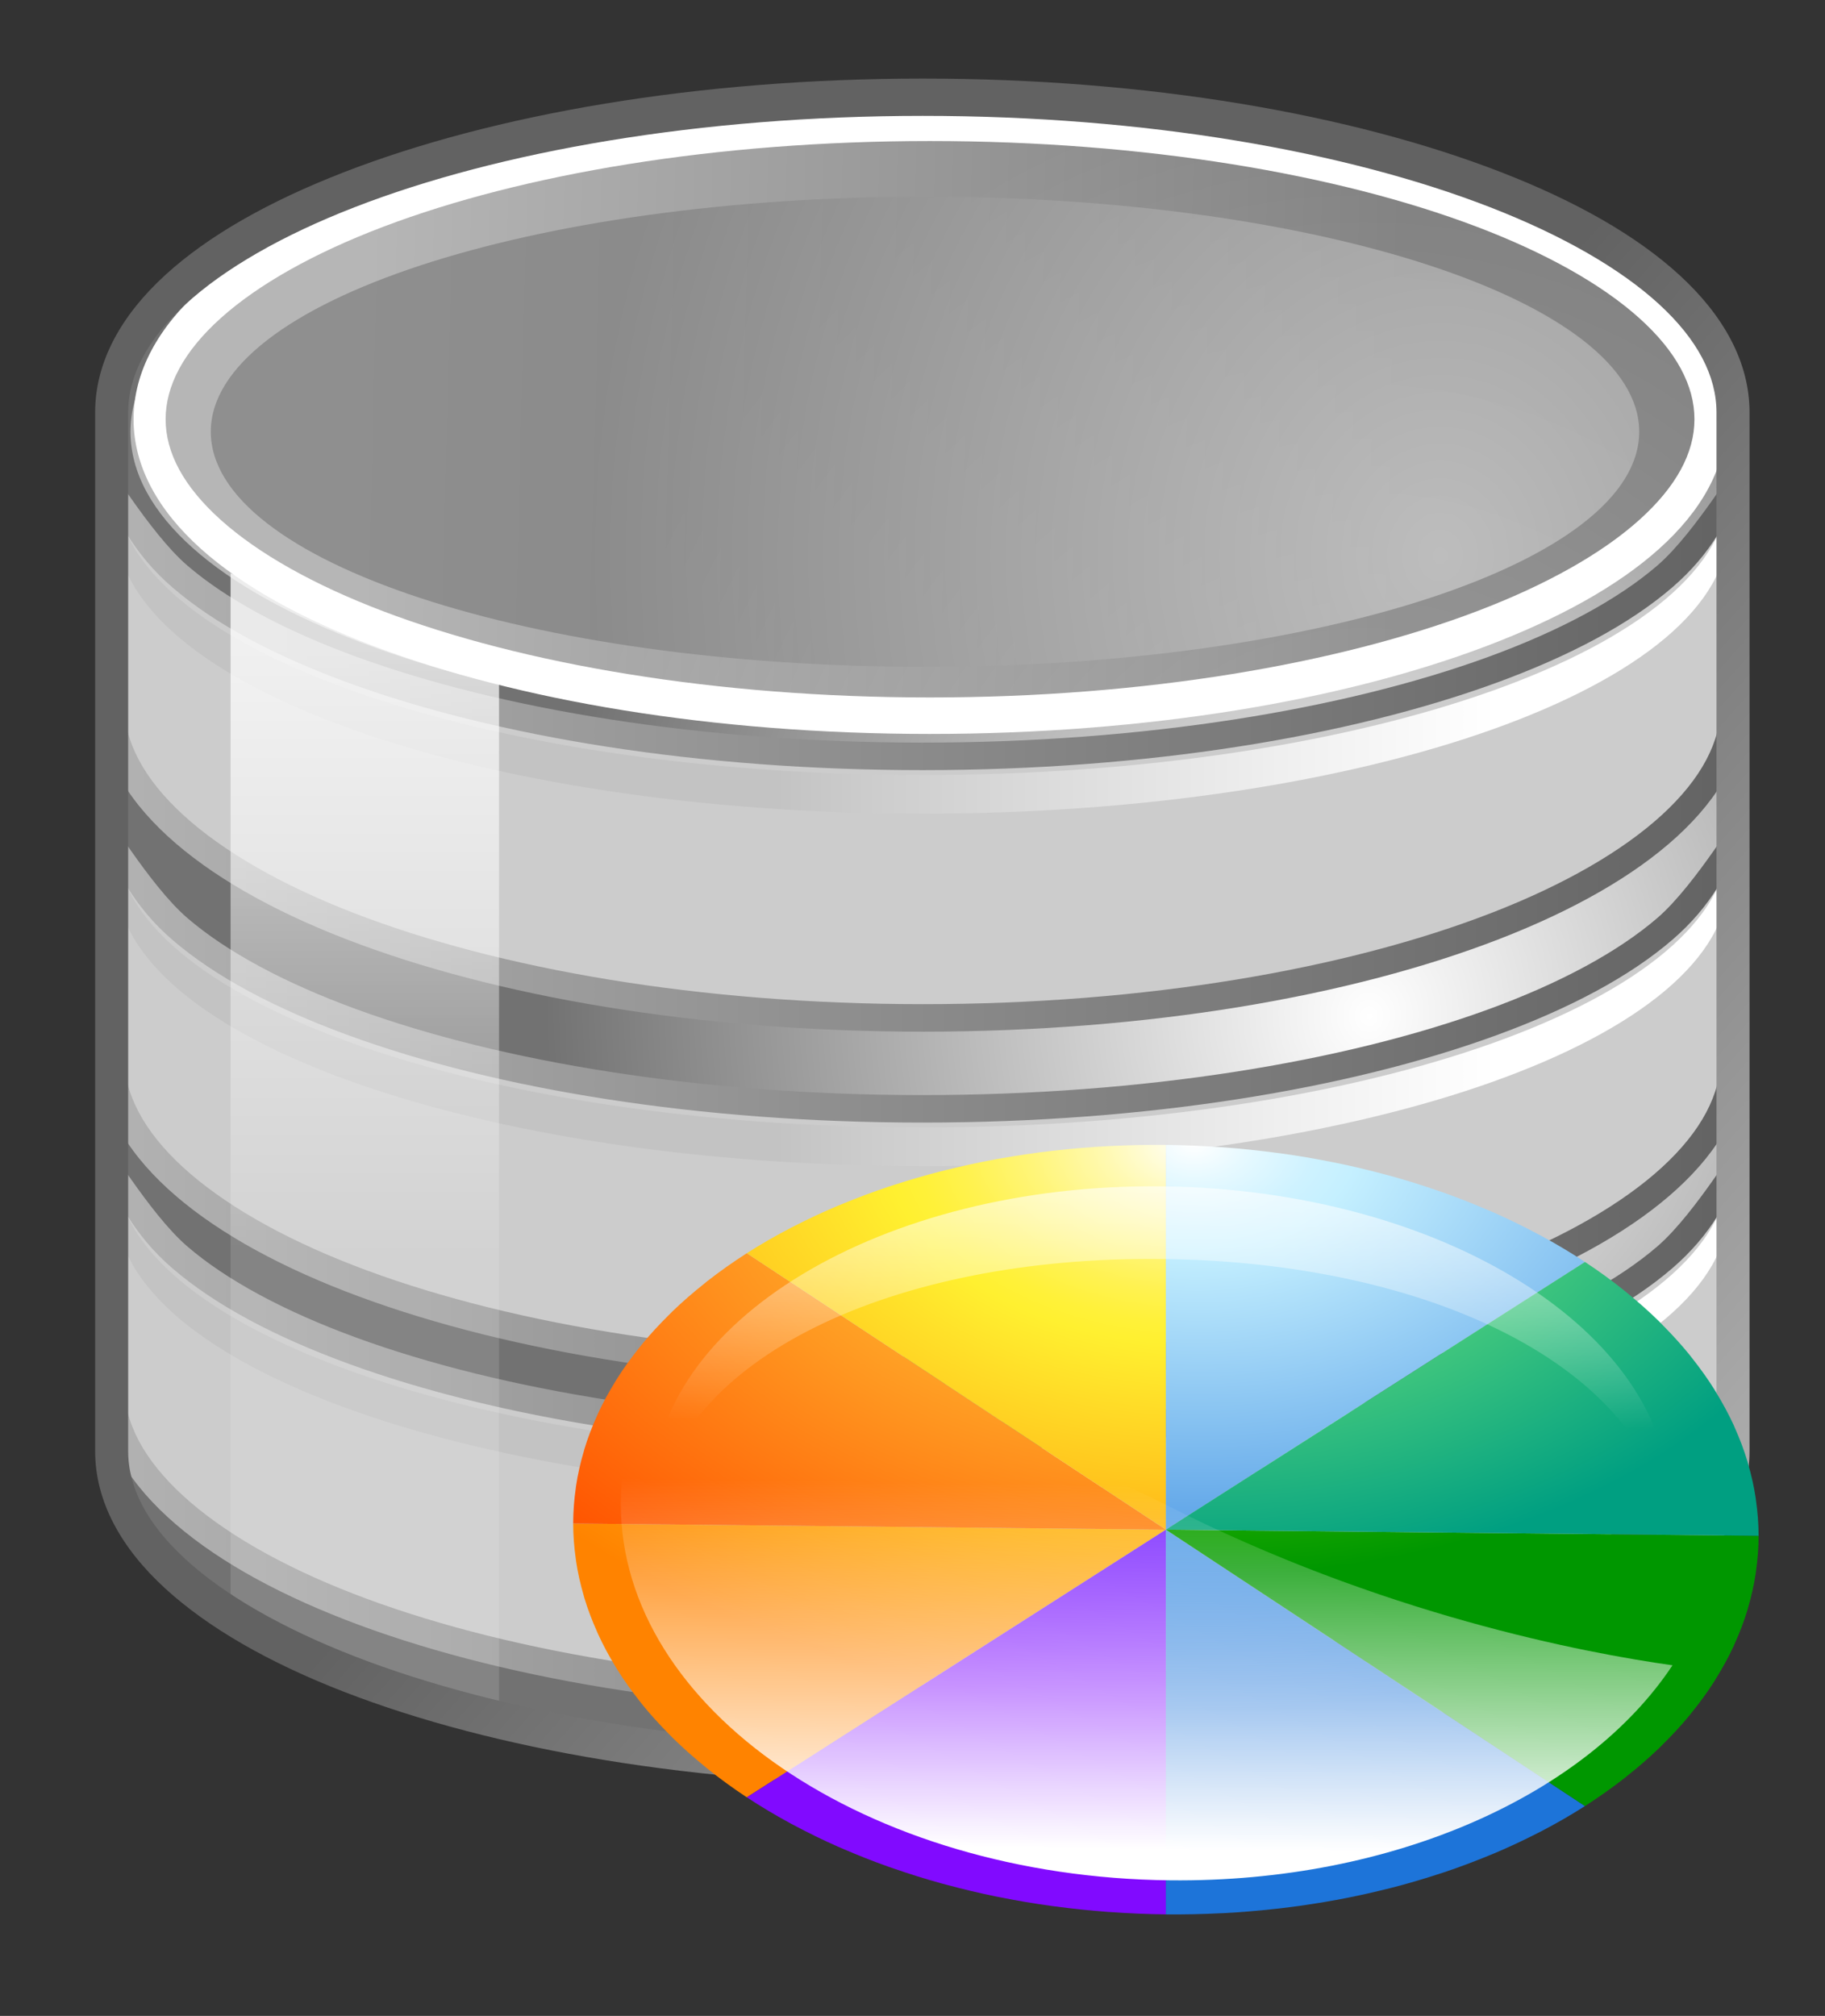 <?xml version="1.0" encoding="UTF-8" standalone="no"?>
<svg
   xmlns:a="http://ns.adobe.com/AdobeSVGViewerExtensions/3.0/"
   xmlns:dc="http://purl.org/dc/elements/1.1/"
   xmlns:cc="http://web.resource.org/cc/"
   xmlns:rdf="http://www.w3.org/1999/02/22-rdf-syntax-ns#"
   xmlns:svg="http://www.w3.org/2000/svg"
   xmlns="http://www.w3.org/2000/svg"
   xmlns:xlink="http://www.w3.org/1999/xlink"
   xmlns:sodipodi="http://inkscape.sourceforge.net/DTD/sodipodi-0.dtd"
   xmlns:inkscape="http://www.inkscape.org/namespaces/inkscape"
   width="115"
   height="127"
   viewBox="0.381 -0.104 115 127"
   overflow="visible"
   enable-background="new 0.381 -0.104 115 127"
   xml:space="preserve"
   id="svg2"
   sodipodi:version="0.32"
   inkscape:version="0.42.2"
   sodipodi:docname="odbcstats.svg"
   sodipodi:docbase="/home/ian/Programming/ODBCStats"
   inkscape:export-filename="/home/ian/Programming/ODBCStats/odbcstats.png"
   inkscape:export-xdpi="23.910166"
   inkscape:export-ydpi="23.910166"><rect x="0.381" y="-0.104" width="115" height="127" fill="#333333" stroke="none"/><defs
   id="defs220"><linearGradient
   y2="72.338"
   x2="57.371"
   y1="106.439"
   x1="57.371"
   gradientUnits="userSpaceOnUse"
   id="XMLID_14_">
					<stop
   id="stop169"
   style="stop-color:rgb(255,255,255)"
   offset="9.195%" />
					<stop
   id="stop171"
   style="stop-opacity:0;stop-color:rgb(255,255,255)"
   offset="100%" />
				</linearGradient><linearGradient
   y2="66.522"
   x2="56.454"
   y1="29.584"
   x1="56.454"
   gradientUnits="userSpaceOnUse"
   id="XMLID_13_">
					<stop
   id="stop162"
   style="stop-color:rgb(255,255,255)"
   offset="4.023%" />
					<stop
   id="stop164"
   style="stop-opacity:0;stop-color:rgb(255,255,255)"
   offset="100%" />
				</linearGradient><radialGradient
   gradientUnits="userSpaceOnUse"
   fy="99.645"
   fx="59.431"
   r="54.892"
   cy="99.645"
   cx="59.431"
   id="XMLID_12_">
					<stop
   id="stop155"
   style="stop-color:rgb(157,255,121)"
   offset="0" />
					<stop
   id="stop157"
   style="stop-color:rgb(0,159,129)"
   offset="0.764" />
					<a:midPointStop
   style="stop-color:#9DFF79"
   offset="0" />
					<a:midPointStop
   style="stop-color:#9DFF79"
   offset="0.5" />
					<a:midPointStop
   style="stop-color:#009F81"
   offset="0.764" />
				</radialGradient><radialGradient
   gradientUnits="userSpaceOnUse"
   fy="99.645"
   fx="59.431"
   r="54.894"
   cy="99.645"
   cx="59.431"
   id="XMLID_11_">
					<stop
   id="stop148"
   style="stop-color:rgb(157,255,0)"
   offset="0" />
					<stop
   id="stop150"
   style="stop-color:rgb(0,151,0)"
   offset="0.764" />
					<a:midPointStop
   style="stop-color:#9DFF00"
   offset="0" />
					<a:midPointStop
   style="stop-color:#9DFF00"
   offset="0.5" />
					<a:midPointStop
   style="stop-color:#009700"
   offset="0.764" />
				</radialGradient><radialGradient
   gradientUnits="userSpaceOnUse"
   fy="99.644"
   fx="59.43"
   r="54.891"
   cy="99.644"
   cx="59.43"
   id="XMLID_10_">
					<stop
   id="stop135"
   style="stop-color:rgb(255,255,255)"
   offset="0" />
					<stop
   id="stop137"
   style="stop-color:rgb(230,249,255)"
   offset="0.063" />
					<stop
   id="stop139"
   style="stop-color:rgb(206,242,255)"
   offset="0.139" />
					<stop
   id="stop141"
   style="stop-color:rgb(197,240,255)"
   offset="0.185" />
					<stop
   id="stop143"
   style="stop-color:rgb(29,116,217)"
   offset="1" />
					<a:midPointStop
   style="stop-color:#FFFFFF"
   offset="0" />
					<a:midPointStop
   style="stop-color:#FFFFFF"
   offset="0.4" />
					<a:midPointStop
   style="stop-color:#C5F0FF"
   offset="0.185" />
					<a:midPointStop
   style="stop-color:#C5F0FF"
   offset="0.5" />
					<a:midPointStop
   style="stop-color:#1D74D9"
   offset="1" />
				</radialGradient><radialGradient
   gradientUnits="userSpaceOnUse"
   fy="99.647"
   fx="59.43"
   r="54.895"
   cy="99.647"
   cx="59.43"
   id="XMLID_9_">
					<stop
   id="stop118"
   style="stop-color:rgb(255,255,255)"
   offset="0" />
					<stop
   id="stop120"
   style="stop-color:rgb(244,243,255)"
   offset="0.011" />
					<stop
   id="stop122"
   style="stop-color:rgb(193,189,255)"
   offset="0.07" />
					<stop
   id="stop124"
   style="stop-color:rgb(155,149,255)"
   offset="0.121" />
					<stop
   id="stop126"
   style="stop-color:rgb(132,125,255)"
   offset="0.161" />
					<stop
   id="stop128"
   style="stop-color:rgb(124,116,255)"
   offset="0.185" />
					<stop
   id="stop130"
   style="stop-color:rgb(129,10,255)"
   offset="1" />
					<a:midPointStop
   style="stop-color:#FFFFFF"
   offset="0" />
					<a:midPointStop
   style="stop-color:#FFFFFF"
   offset="0.4" />
					<a:midPointStop
   style="stop-color:#7C74FF"
   offset="0.185" />
					<a:midPointStop
   style="stop-color:#7C74FF"
   offset="0.5" />
					<a:midPointStop
   style="stop-color:#810AFF"
   offset="1" />
				</radialGradient><radialGradient
   gradientUnits="userSpaceOnUse"
   fy="99.645"
   fx="59.43"
   r="54.893"
   cy="99.645"
   cx="59.43"
   id="XMLID_8_">
					<stop
   id="stop105"
   style="stop-color:rgb(255,255,255)"
   offset="0" />
					<stop
   id="stop107"
   style="stop-color:rgb(230,249,255)"
   offset="0.063" />
					<stop
   id="stop109"
   style="stop-color:rgb(206,242,255)"
   offset="0.139" />
					<stop
   id="stop111"
   style="stop-color:rgb(197,240,255)"
   offset="0.185" />
					<stop
   id="stop113"
   style="stop-color:rgb(29,116,217)"
   offset="1" />
					<a:midPointStop
   style="stop-color:#FFFFFF"
   offset="0" />
					<a:midPointStop
   style="stop-color:#FFFFFF"
   offset="0.4" />
					<a:midPointStop
   style="stop-color:#C5F0FF"
   offset="0.185" />
					<a:midPointStop
   style="stop-color:#C5F0FF"
   offset="0.5" />
					<a:midPointStop
   style="stop-color:#1D74D9"
   offset="1" />
				</radialGradient><radialGradient
   gradientUnits="userSpaceOnUse"
   fy="99.645"
   fx="59.43"
   r="54.894"
   cy="99.645"
   cx="59.43"
   id="XMLID_7_">
					<stop
   id="stop86"
   style="stop-color:rgb(255,255,255)"
   offset="0" />
					<stop
   id="stop88"
   style="stop-color:rgb(255,254,246)"
   offset="0.012" />
					<stop
   id="stop90"
   style="stop-color:rgb(255,249,176)"
   offset="0.105" />
					<stop
   id="stop92"
   style="stop-color:rgb(255,245,121)"
   offset="0.19" />
					<stop
   id="stop94"
   style="stop-color:rgb(255,242,81)"
   offset="0.262" />
					<stop
   id="stop96"
   style="stop-color:rgb(255,241,57)"
   offset="0.319" />
					<stop
   id="stop98"
   style="stop-color:rgb(255,240,48)"
   offset="0.354" />
					<stop
   id="stop100"
   style="stop-color:rgb(255,131,0)"
   offset="1" />
					<a:midPointStop
   style="stop-color:#FFFFFF"
   offset="0" />
					<a:midPointStop
   style="stop-color:#FFFFFF"
   offset="0.4" />
					<a:midPointStop
   style="stop-color:#FFF030"
   offset="0.354" />
					<a:midPointStop
   style="stop-color:#FFF030"
   offset="0.5" />
					<a:midPointStop
   style="stop-color:#FF8300"
   offset="1" />
				</radialGradient><radialGradient
   gradientUnits="userSpaceOnUse"
   fy="99.645"
   fx="59.43"
   r="54.887"
   cy="99.645"
   cx="59.43"
   id="XMLID_6_">
					<stop
   id="stop67"
   style="stop-color:rgb(255,255,255)"
   offset="0" />
					<stop
   id="stop69"
   style="stop-color:rgb(255,252,246)"
   offset="0.012" />
					<stop
   id="stop71"
   style="stop-color:rgb(255,228,176)"
   offset="0.105" />
					<stop
   id="stop73"
   style="stop-color:rgb(255,209,121)"
   offset="0.19" />
					<stop
   id="stop75"
   style="stop-color:rgb(255,195,81)"
   offset="0.262" />
					<stop
   id="stop77"
   style="stop-color:rgb(255,187,57)"
   offset="0.319" />
					<stop
   id="stop79"
   style="stop-color:rgb(255,184,48)"
   offset="0.354" />
					<stop
   id="stop81"
   style="stop-color:rgb(255,83,0)"
   offset="1" />
					<a:midPointStop
   style="stop-color:#FFFFFF"
   offset="0" />
					<a:midPointStop
   style="stop-color:#FFFFFF"
   offset="0.4" />
					<a:midPointStop
   style="stop-color:#FFB830"
   offset="0.354" />
					<a:midPointStop
   style="stop-color:#FFB830"
   offset="0.5" />
					<a:midPointStop
   style="stop-color:#FF5300"
   offset="1" />
				</radialGradient><radialGradient
   gradientUnits="userSpaceOnUse"
   fy="99.645"
   fx="59.43"
   r="54.894"
   cy="99.645"
   cx="59.43"
   id="XMLID_5_">
					<stop
   id="stop48"
   style="stop-color:rgb(255,255,255)"
   offset="0" />
					<stop
   id="stop50"
   style="stop-color:rgb(255,254,246)"
   offset="0.012" />
					<stop
   id="stop52"
   style="stop-color:rgb(255,249,176)"
   offset="0.105" />
					<stop
   id="stop54"
   style="stop-color:rgb(255,245,121)"
   offset="0.19" />
					<stop
   id="stop56"
   style="stop-color:rgb(255,242,81)"
   offset="0.262" />
					<stop
   id="stop58"
   style="stop-color:rgb(255,241,57)"
   offset="0.319" />
					<stop
   id="stop60"
   style="stop-color:rgb(255,240,48)"
   offset="0.354" />
					<stop
   id="stop62"
   style="stop-color:rgb(255,131,0)"
   offset="1" />
					<a:midPointStop
   style="stop-color:#FFFFFF"
   offset="0" />
					<a:midPointStop
   style="stop-color:#FFFFFF"
   offset="0.4" />
					<a:midPointStop
   style="stop-color:#FFF030"
   offset="0.354" />
					<a:midPointStop
   style="stop-color:#FFF030"
   offset="0.5" />
					<a:midPointStop
   style="stop-color:#FF8300"
   offset="1" />
				</radialGradient><linearGradient
   id="defitem13"
   gradientUnits="userSpaceOnUse"
   x1="116.884"
   y1="26.298"
   x2="67.76"
   y2="75.733"><stop
     stop-color="#b3b3b3"
     offset="0"
     stop-opacity="1"
     id="stop49" /><stop
     stop-color="#626262"
     offset="1"
     stop-opacity="1"
     id="stop2430" /></linearGradient><linearGradient
   inkscape:collect="always"
   xlink:href="#defitem13"
   id="linearGradient2284"
   gradientUnits="userSpaceOnUse"
   x1="116.884"
   y1="26.298"
   x2="67.76"
   y2="75.733" /><linearGradient
   id="defitem12"
   gradientUnits="userSpaceOnUse"
   x1="21.93"
   y1="92.909"
   x2="21.93"
   y2="52.759"><stop
     stop-color="#ffffff"
     offset="0.057"
     stop-opacity="1"
     id="stop46" /><stop
     stop-color="#ffffff"
     offset="1"
     stop-opacity="0.167"
     id="stop47" /></linearGradient><linearGradient
   inkscape:collect="always"
   xlink:href="#defitem12"
   id="linearGradient2282"
   gradientUnits="userSpaceOnUse"
   x1="21.93"
   y1="92.909"
   x2="21.93"
   y2="52.759" /><linearGradient
   id="defitem11"
   gradientUnits="userSpaceOnUse"
   x1="2.981"
   y1="41.843"
   x2="121.086"
   y2="41.843"><stop
     stop-color="#b3b3b3"
     offset="0"
     stop-opacity="1"
     id="stop43" /><stop
     stop-color="#626262"
     offset="1"
     stop-opacity="1"
     id="stop44" /></linearGradient><linearGradient
   inkscape:collect="always"
   xlink:href="#defitem11"
   id="linearGradient2280"
   gradientUnits="userSpaceOnUse"
   x1="2.981"
   y1="41.843"
   x2="121.086"
   y2="41.843" /><linearGradient
   id="defitem10"
   gradientUnits="userSpaceOnUse"
   x1="102.901"
   y1="46.373"
   x2="43.257"
   y2="46.373"><stop
     stop-color="#ffffff"
     offset="0"
     stop-opacity="1"
     id="stop38" /><stop
     stop-color="#efefef"
     offset="0.258"
     stop-opacity="1"
     id="stop2415" /><stop
     stop-color="#cdcdcd"
     offset="0.74"
     stop-opacity="1"
     id="stop40" /><stop
     stop-color="#c3c3c3"
     offset="0.86"
     stop-opacity="1"
     id="stop41" /></linearGradient><linearGradient
   inkscape:collect="always"
   xlink:href="#defitem10"
   id="linearGradient2278"
   gradientUnits="userSpaceOnUse"
   x1="102.901"
   y1="46.373"
   x2="43.257"
   y2="46.373" /><linearGradient
   id="defitem9"
   gradientUnits="userSpaceOnUse"
   x1="1917.8"
   y1="-1769.83"
   x2="12604.2"
   y2="-1727.98"><stop
     stop-color="#cccccc"
     offset="0"
     stop-opacity="1"
     id="stop35" /><stop
     stop-color="#828282"
     offset="1"
     stop-opacity="1"
     id="stop36" /></linearGradient><linearGradient
   inkscape:collect="always"
   xlink:href="#defitem9"
   id="linearGradient2276"
   gradientUnits="userSpaceOnUse"
   x1="1917.8"
   y1="-1769.83"
   x2="12604.2"
   y2="-1727.98" /><linearGradient
   id="defitem8"
   gradientUnits="userSpaceOnUse"
   x1="2.981"
   y1="62.534"
   x2="121.086"
   y2="62.534"><stop
     stop-color="#b3b3b3"
     offset="0"
     stop-opacity="1"
     id="stop32" /><stop
     stop-color="#626262"
     offset="1"
     stop-opacity="1"
     id="stop33" /></linearGradient><linearGradient
   inkscape:collect="always"
   xlink:href="#defitem8"
   id="linearGradient2274"
   gradientUnits="userSpaceOnUse"
   x1="2.981"
   y1="62.534"
   x2="121.086"
   y2="62.534" /><linearGradient
   id="defitem7"
   gradientUnits="userSpaceOnUse"
   x1="102.901"
   y1="67.064"
   x2="43.257"
   y2="67.064"><stop
     stop-color="#ffffff"
     offset="0"
     stop-opacity="1"
     id="stop27" /><stop
     stop-color="#efefef"
     offset="0.258"
     stop-opacity="1"
     id="stop28" /><stop
     stop-color="#cdcdcd"
     offset="0.74"
     stop-opacity="1"
     id="stop29" /><stop
     stop-color="#c3c3c3"
     offset="0.86"
     stop-opacity="1"
     id="stop30" /></linearGradient><linearGradient
   inkscape:collect="always"
   xlink:href="#defitem7"
   id="linearGradient2272"
   gradientUnits="userSpaceOnUse"
   x1="102.901"
   y1="67.064"
   x2="43.257"
   y2="67.064" /><linearGradient
   id="defitem6"
   gradientUnits="userSpaceOnUse"
   x1="1917.8"
   y1="-1749.14"
   x2="12604.2"
   y2="-1707.29"><stop
     stop-color="#cccccc"
     offset="0"
     stop-opacity="1"
     id="stop24" /><stop
     stop-color="#828282"
     offset="1"
     stop-opacity="1"
     id="stop25" /></linearGradient><linearGradient
   inkscape:collect="always"
   xlink:href="#defitem6"
   id="linearGradient2270"
   gradientUnits="userSpaceOnUse"
   x1="1917.8"
   y1="-1749.14"
   x2="12604.2"
   y2="-1707.29" /><linearGradient
   id="defitem5"
   gradientUnits="userSpaceOnUse"
   x1="2.981"
   y1="84.739"
   x2="121.086"
   y2="84.739"><stop
     stop-color="#b3b3b3"
     offset="0"
     stop-opacity="1"
     id="stop21" /><stop
     stop-color="#626262"
     offset="1"
     stop-opacity="1"
     id="stop22" /></linearGradient><linearGradient
   inkscape:collect="always"
   xlink:href="#defitem5"
   id="linearGradient2268"
   gradientUnits="userSpaceOnUse"
   x1="2.981"
   y1="84.739"
   x2="121.086"
   y2="84.739" /><linearGradient
   id="defitem4"
   gradientUnits="userSpaceOnUse"
   x1="102.901"
   y1="89.269"
   x2="43.257"
   y2="89.269"><stop
     stop-color="#ffffff"
     offset="0"
     stop-opacity="1"
     id="stop16" /><stop
     stop-color="#efefef"
     offset="0.258"
     stop-opacity="1"
     id="stop17" /><stop
     stop-color="#cdcdcd"
     offset="0.74"
     stop-opacity="1"
     id="stop18" /><stop
     stop-color="#c3c3c3"
     offset="0.86"
     stop-opacity="1"
     id="stop19" /></linearGradient><linearGradient
   inkscape:collect="always"
   xlink:href="#defitem4"
   id="linearGradient2266"
   gradientUnits="userSpaceOnUse"
   x1="102.901"
   y1="89.269"
   x2="43.257"
   y2="89.269" /><linearGradient
   id="defitem3"
   gradientUnits="userSpaceOnUse"
   x1="1917.8"
   y1="-1726.93"
   x2="12604.2"
   y2="-1685.09"><stop
     stop-color="#cccccc"
     offset="0"
     stop-opacity="1"
     id="stop13" /><stop
     stop-color="#828282"
     offset="1"
     stop-opacity="1"
     id="stop14" /></linearGradient><linearGradient
   inkscape:collect="always"
   xlink:href="#defitem3"
   id="linearGradient2264"
   gradientUnits="userSpaceOnUse"
   x1="1917.8"
   y1="-1726.93"
   x2="12604.2"
   y2="-1685.09" /><radialGradient
   id="defitem2"
   gradientUnits="userSpaceOnUse"
   cx="98.858"
   cy="96.542"
   fx="98.858"
   fy="96.542"
   r="60.128"><stop
     stop-color="#cccccc"
     offset="0"
     stop-opacity="1"
     id="stop10" /><stop
     stop-color="#828282"
     offset="1"
     stop-opacity="1"
     id="stop11" /></radialGradient><radialGradient
   inkscape:collect="always"
   xlink:href="#defitem2"
   id="radialGradient2262"
   gradientUnits="userSpaceOnUse"
   cx="98.858"
   cy="96.542"
   fx="98.858"
   fy="96.542"
   r="60.128" /><linearGradient
   id="defitem1"
   gradientUnits="userSpaceOnUse"
   x1="22.154"
   y1="100.292"
   x2="95.11"
   y2="98.177"><stop
     stop-color="#cccccc"
     offset="0"
     stop-opacity="1"
     id="stop7" /><stop
     stop-color="#828282"
     offset="1"
     stop-opacity="1"
     id="stop8" /></linearGradient><linearGradient
   inkscape:collect="always"
   xlink:href="#defitem1"
   id="linearGradient2260"
   gradientUnits="userSpaceOnUse"
   x1="22.154"
   y1="100.292"
   x2="95.11"
   y2="98.177" /><radialGradient
   id="defitem0"
   gradientUnits="userSpaceOnUse"
   cx="93.295"
   cy="69.384"
   fx="93.808"
   fy="67.5"
   r="58.168"><stop
     stop-color="#ffffff"
     offset="0"
     stop-opacity="1"
     id="stop4" /><stop
     stop-color="#727272"
     offset="1"
     stop-opacity="1"
     id="stop5" /></radialGradient><radialGradient
   inkscape:collect="always"
   xlink:href="#defitem0"
   id="radialGradient2258"
   gradientUnits="userSpaceOnUse"
   cx="93.295"
   cy="69.384"
   fx="93.808"
   fy="67.5"
   r="58.168" />
		
		<radialGradient
   gradientUnits="userSpaceOnUse"
   gradientTransform="matrix(0.796,0,0,1.426,-65.997,-78.043)"
   fy="100.608"
   fx="75.817"
   r="75.218"
   cy="100.608"
   cx="75.817"
   id="XMLID_4_">
			<stop
   id="stop37"
   style="stop-color:rgb(0,0,0)"
   offset="0" />
			<stop
   id="stop39"
   style="stop-color:rgb(0,0,0)"
   offset="1" />
			<a:midPointStop
   style="stop-color:#000000"
   offset="0" />
			<a:midPointStop
   style="stop-color:#000000"
   offset="0.5" />
			<a:midPointStop
   style="stop-color:#000000"
   offset="1" />
		</radialGradient>
		
		
		
		<linearGradient
   y2="10.1"
   x2="120.395"
   y1="10.1"
   x1="-10.925"
   gradientUnits="userSpaceOnUse"
   id="XMLID_18_"
   gradientTransform="translate(-74.945,-33.965)">
			<stop
   id="stop201"
   style="stop-color:rgb(179,202,255)"
   offset="0" />
			<stop
   id="stop203"
   style="stop-color:rgb(0,83,189)"
   offset="1" />
			<a:midPointStop
   style="stop-color:#B3CAFF"
   offset="0" />
			<a:midPointStop
   style="stop-color:#B3CAFF"
   offset="0.5" />
			<a:midPointStop
   style="stop-color:#0053BD"
   offset="1" />
		</linearGradient>
		
		
	<radialGradient
   inkscape:collect="always"
   xlink:href="#XMLID_5_"
   id="radialGradient1616"
   gradientUnits="userSpaceOnUse"
   cx="59.43"
   cy="99.645"
   fx="59.43"
   fy="99.645"
   r="54.894" /><radialGradient
   inkscape:collect="always"
   xlink:href="#XMLID_6_"
   id="radialGradient1618"
   gradientUnits="userSpaceOnUse"
   cx="59.43"
   cy="99.645"
   fx="59.43"
   fy="99.645"
   r="54.887" /><radialGradient
   inkscape:collect="always"
   xlink:href="#XMLID_7_"
   id="radialGradient1620"
   gradientUnits="userSpaceOnUse"
   cx="59.43"
   cy="99.645"
   fx="59.43"
   fy="99.645"
   r="54.894" /><radialGradient
   inkscape:collect="always"
   xlink:href="#XMLID_8_"
   id="radialGradient1622"
   gradientUnits="userSpaceOnUse"
   cx="59.43"
   cy="99.645"
   fx="59.43"
   fy="99.645"
   r="54.893" /><radialGradient
   inkscape:collect="always"
   xlink:href="#XMLID_9_"
   id="radialGradient1624"
   gradientUnits="userSpaceOnUse"
   cx="59.43"
   cy="99.647"
   fx="59.43"
   fy="99.647"
   r="54.895" /><radialGradient
   inkscape:collect="always"
   xlink:href="#XMLID_10_"
   id="radialGradient1626"
   gradientUnits="userSpaceOnUse"
   cx="59.43"
   cy="99.644"
   fx="59.43"
   fy="99.644"
   r="54.891" /><radialGradient
   inkscape:collect="always"
   xlink:href="#XMLID_11_"
   id="radialGradient1628"
   gradientUnits="userSpaceOnUse"
   cx="59.431"
   cy="99.645"
   fx="59.431"
   fy="99.645"
   r="54.894" /><radialGradient
   inkscape:collect="always"
   xlink:href="#XMLID_12_"
   id="radialGradient1630"
   gradientUnits="userSpaceOnUse"
   cx="59.431"
   cy="99.645"
   fx="59.431"
   fy="99.645"
   r="54.892" /><linearGradient
   inkscape:collect="always"
   xlink:href="#XMLID_13_"
   id="linearGradient1632"
   gradientUnits="userSpaceOnUse"
   x1="56.454"
   y1="29.584"
   x2="56.454"
   y2="66.522" /><linearGradient
   inkscape:collect="always"
   xlink:href="#XMLID_14_"
   id="linearGradient1634"
   gradientUnits="userSpaceOnUse"
   x1="57.371"
   y1="106.439"
   x2="57.371"
   y2="72.338" /></defs><sodipodi:namedview
   inkscape:window-height="820"
   inkscape:window-width="1037"
   inkscape:pageshadow="2"
   inkscape:pageopacity="0.0"
   borderopacity="1.0"
   bordercolor="#666666"
   pagecolor="#ffffff"
   id="base"
   inkscape:zoom="2.7086614"
   inkscape:cx="57.500000"
   inkscape:cy="63.500000"
   inkscape:window-x="235"
   inkscape:window-y="129"
   inkscape:current-layer="svg2" />
	<g
   id="g207"
   transform="translate(-74.945,-33.965)">
			<path
   id="path209"
   style="fill:#ffffff"
   d="M 11.293,11.449 L 12.981,11.965 C 12.722,12.911 12.291,13.614 11.689,14.073 C 11.087,14.532 10.322,14.761 9.397,14.761 C 8.251,14.761 7.31,14.371 6.572,13.591 C 5.834,12.811 5.466,11.745 5.466,10.392 C 5.466,8.961 5.837,7.85 6.577,7.058 C 7.318,6.266 8.292,5.87 9.499,5.87 C 10.553,5.87 11.41,6.181 12.068,6.803 C 12.46,7.17 12.754,7.698 12.95,8.386 L 11.23,8.793 C 11.127,8.349 10.914,7.998 10.589,7.741 C 10.264,7.484 9.871,7.355 9.407,7.355 C 8.765,7.355 8.245,7.584 7.845,8.041 C 7.445,8.498 7.246,9.24 7.246,10.264 C 7.246,11.351 7.443,12.124 7.837,12.586 C 8.231,13.048 8.743,13.278 9.373,13.278 C 9.838,13.278 10.238,13.131 10.573,12.837 C 10.907,12.542 11.147,12.08 11.293,11.449 z " />
			<path
   id="path211"
   style="fill:#ffffff"
   d="M 14.084,10.377 C 14.084,9.5 14.214,8.764 14.476,8.168 C 14.671,7.73 14.938,7.336 15.276,6.987 C 15.614,6.638 15.984,6.38 16.386,6.212 C 16.921,5.985 17.538,5.871 18.237,5.871 C 19.502,5.871 20.514,6.265 21.274,7.052 C 22.033,7.839 22.413,8.934 22.413,10.336 C 22.413,11.727 22.036,12.815 21.283,13.6 C 20.529,14.385 19.522,14.778 18.261,14.778 C 16.984,14.778 15.969,14.387 15.216,13.606 C 14.46,12.824 14.084,11.748 14.084,10.377 z M 15.865,10.318 C 15.865,11.294 16.09,12.034 16.541,12.537 C 16.992,13.04 17.563,13.292 18.257,13.292 C 18.951,13.292 19.519,13.042 19.964,12.542 C 20.409,12.042 20.631,11.293 20.631,10.293 C 20.631,9.306 20.415,8.568 19.982,8.083 C 19.549,7.598 18.974,7.354 18.257,7.354 C 17.54,7.354 16.962,7.6 16.523,8.092 C 16.084,8.585 15.865,9.327 15.865,10.318 z " />
			<path
   id="path213"
   style="fill:#ffffff"
   d="M 23.824,14.621 L 23.824,6.105 L 25.558,6.105 L 25.558,13.168 L 29.871,13.168 L 29.871,14.621 L 23.824,14.621 z " />
			<path
   id="path215"
   style="fill:#ffffff"
   d="M 30.748,10.377 C 30.748,9.5 30.878,8.764 31.14,8.168 C 31.335,7.73 31.602,7.336 31.94,6.987 C 32.278,6.638 32.648,6.38 33.05,6.212 C 33.585,5.985 34.202,5.871 34.901,5.871 C 36.166,5.871 37.178,6.265 37.938,7.052 C 38.697,7.839 39.077,8.934 39.077,10.336 C 39.077,11.727 38.7,12.815 37.947,13.6 C 37.193,14.385 36.186,14.778 34.925,14.778 C 33.648,14.778 32.633,14.387 31.88,13.606 C 31.125,12.824 30.748,11.748 30.748,10.377 z M 32.529,10.318 C 32.529,11.294 32.754,12.034 33.205,12.537 C 33.656,13.04 34.227,13.292 34.921,13.292 C 35.615,13.292 36.183,13.042 36.628,12.542 C 37.073,12.042 37.295,11.293 37.295,10.293 C 37.295,9.306 37.079,8.568 36.646,8.083 C 36.213,7.598 35.638,7.354 34.921,7.354 C 34.204,7.354 33.626,7.6 33.187,8.092 C 32.749,8.585 32.529,9.327 32.529,10.318 z " />
			<path
   id="path217"
   style="fill:#ffffff"
   d="M 40.441,14.621 L 40.441,6.027 L 44.086,6.027 C 45.003,6.027 45.669,6.104 46.084,6.258 C 46.5,6.412 46.832,6.686 47.082,7.08 C 47.332,7.475 47.457,7.925 47.457,8.433 C 47.457,9.077 47.269,9.609 46.892,10.028 C 46.515,10.448 45.953,10.713 45.203,10.821 C 45.577,11.04 45.886,11.281 46.129,11.543 C 46.372,11.806 46.7,12.272 47.112,12.94 L 48.16,14.62 L 46.086,14.62 L 44.84,12.747 C 44.394,12.077 44.089,11.656 43.924,11.481 C 43.759,11.307 43.585,11.188 43.402,11.123 C 43.217,11.059 42.926,11.026 42.527,11.026 L 42.175,11.026 L 42.175,14.62 L 40.441,14.62 L 40.441,14.621 z M 42.176,9.652 L 43.458,9.652 C 44.289,9.652 44.808,9.617 45.015,9.547 C 45.222,9.477 45.384,9.356 45.501,9.185 C 45.618,9.014 45.676,8.799 45.676,8.542 C 45.676,8.254 45.599,8.021 45.445,7.845 C 45.291,7.668 45.073,7.556 44.792,7.509 C 44.651,7.49 44.23,7.48 43.528,7.48 L 42.176,7.48 L 42.176,9.652 z " />
		</g>
<g
   id="g1636"
   inkscape:export-filename="/home/ian/Programming/ODBCStats/odbcstats.png"
   inkscape:export-xdpi="41.209999"
   inkscape:export-ydpi="41.209999"><g
     transform="matrix(0.886,0,0,-1,3.552,131.44)"
     id="g61"><path
       style="fill:url(#radialGradient2258);fill-rule:evenodd;stroke-width:1.743"
       d="M 62.04,125.406 C 30.21,125.406 4.354,116.507 4.354,105.562 C 4.354,99.116 4.354,46.561 4.354,40.114 C 4.354,29.169 30.21,20.27 62.04,20.27 C 93.869,20.27 119.69,29.169 119.69,40.114 C 119.69,46.561 119.69,99.116 119.69,105.562 C 119.69,116.507 93.869,125.406 62.04,125.406 z "
       id="path925" /><path
       style="fill:url(#linearGradient2260);fill-opacity:0.75;fill-rule:evenodd;stroke-width:2.35"
       d="M 118.714,104.345 C 118.714,93.936 93.399,85.489 62.209,85.489 C 31.017,85.489 5.703,93.936 5.703,104.345 C 5.703,114.753 31.017,123.2 62.209,123.2 C 93.399,123.2 118.714,114.753 118.714,104.345 z "
       id="path938" /><path
       style="fill:url(#radialGradient2262);fill-opacity:0.75;fill-rule:evenodd;stroke-width:2.35"
       d="M 113.004,104.345 C 113.004,96.17 90.248,89.535 62.209,89.535 C 34.169,89.535 11.413,96.17 11.413,104.345 C 11.413,112.519 34.169,119.154 62.209,119.154 C 90.248,119.154 113.004,112.519 113.004,104.345 z "
       id="path935" /><g
       id="g65"><path
         style="fill:url(#linearGradient2264);fill-rule:evenodd;stroke-width:1.743"
         d="M 4.361,87.242 C 4.361,76.297 30.218,67.416 62.047,67.416 C 93.876,67.416 119.703,76.297 119.703,87.242 L 119.351,102.434 C 119.351,92.212 93.653,83.9 62.018,83.9 C 30.382,83.9 4.714,92.212 4.714,102.434 L 4.361,87.242 z "
         id="path933" /><path
         style="fill:url(#linearGradient2266);fill-rule:evenodd;stroke-width:1.743"
         d="M 4.715,100.808 L 4.362,85.959 C 4.362,85.842 4.415,85.731 4.421,85.615 L 4.715,98.371 C 4.715,88.395 30.383,80.283 62.019,80.283 C 93.654,80.283 119.352,88.395 119.352,98.371 L 119.646,85.615 C 119.652,85.731 119.705,85.842 119.705,85.959 L 119.352,100.808 C 119.352,90.831 93.654,82.719 62.019,82.719 C 30.383,82.719 4.715,90.831 4.715,100.808 z "
         id="path957" /><path
         style="fill:url(#linearGradient2268);fill-rule:evenodd;stroke-width:1.739;stroke-linejoin:round"
         d="M 3.834,102.442 L 3.481,87.257 C 3.481,87.247 3.481,87.237 3.481,87.227 C 3.481,84.149 5.315,81.326 8.357,78.856 C 11.399,76.387 15.701,74.211 20.987,72.395 C 31.558,68.762 46.053,66.55 62.048,66.55 C 78.044,66.55 92.516,68.762 103.08,72.395 C 108.362,74.211 112.671,76.387 115.71,78.856 C 118.749,81.326 120.586,84.149 120.586,87.227 C 120.586,87.237 120.586,87.247 120.586,87.257 L 120.233,102.442 C 120.233,102.929 117.07,98.036 114.3,95.921 C 111.518,93.797 107.415,91.823 102.287,90.165 C 92.031,86.849 77.76,84.76 62.019,84.76 C 46.277,84.76 32.028,86.849 21.78,90.165 C 16.655,91.822 12.517,93.797 9.737,95.921 C 6.97,98.036 3.839,102.877 3.834,102.442 z M 5.478,97.86 C 6.296,96.686 7.322,95.579 8.68,94.541 C 11.702,92.231 15.974,90.217 21.222,88.52 C 31.716,85.124 46.125,83.027 62.019,83.027 C 77.913,83.027 92.314,85.124 102.816,88.52 C 108.067,90.217 112.333,92.232 115.358,94.541 C 116.717,95.579 117.77,96.686 118.588,97.86 L 118.823,87.227 C 118.823,84.833 117.422,82.482 114.623,80.208 C 111.825,77.934 107.676,75.812 102.522,74.04 C 92.215,70.495 77.882,68.283 62.048,68.283 C 46.214,68.283 31.859,70.495 21.545,74.04 C 16.388,75.812 12.245,77.933 9.444,80.208 C 6.643,82.482 5.244,84.834 5.244,87.227 L 5.478,97.86 z "
         id="path943" /></g><g
       id="g69"><path
         style="fill:url(#linearGradient2270);fill-rule:evenodd;stroke-width:1.743"
         d="M 4.361,65.037 C 4.361,54.092 30.218,45.211 62.047,45.211 C 93.876,45.211 119.703,54.092 119.703,65.037 L 119.351,80.229 C 119.351,70.007 93.653,61.696 62.018,61.696 C 30.382,61.696 4.714,70.007 4.714,80.229 L 4.361,65.037 z "
         id="path965" /><path
         style="fill:url(#linearGradient2272);fill-rule:evenodd;stroke-width:1.743"
         d="M 4.715,78.603 L 4.362,63.754 C 4.362,63.638 4.415,63.526 4.421,63.41 L 4.715,76.167 C 4.715,66.19 30.383,58.078 62.019,58.078 C 93.654,58.078 119.352,66.19 119.352,76.167 L 119.646,63.41 C 119.652,63.526 119.705,63.638 119.705,63.754 L 119.352,78.603 C 119.352,68.626 93.654,60.515 62.019,60.515 C 30.383,60.515 4.715,68.626 4.715,78.603 z "
         id="path966" /><path
         style="fill:url(#linearGradient2274);fill-rule:evenodd;stroke-width:1.739;stroke-linejoin:round"
         d="M 3.834,80.237 L 3.481,65.052 C 3.481,65.042 3.481,65.032 3.481,65.023 C 3.481,61.944 5.315,59.121 8.357,56.652 C 11.399,54.182 15.701,52.006 20.987,50.19 C 31.558,46.557 46.053,44.345 62.048,44.345 C 78.044,44.345 92.516,46.557 103.08,50.19 C 108.362,52.006 112.671,54.182 115.71,56.652 C 118.749,59.121 120.586,61.944 120.586,65.023 C 120.586,65.032 120.586,65.042 120.586,65.052 L 120.233,80.237 C 120.233,80.724 117.07,75.831 114.3,73.717 C 111.518,71.593 107.415,69.618 102.287,67.96 C 92.031,64.644 77.76,62.555 62.019,62.555 C 46.277,62.555 32.028,64.644 21.78,67.96 C 16.655,69.618 12.517,71.593 9.737,73.717 C 6.97,75.831 3.839,80.672 3.834,80.237 z M 5.478,75.655 C 6.296,74.482 7.322,73.374 8.68,72.336 C 11.702,70.027 15.974,68.013 21.222,66.315 C 31.716,62.919 46.125,60.822 62.019,60.822 C 77.913,60.822 92.314,62.92 102.816,66.315 C 108.067,68.013 112.333,70.027 115.358,72.336 C 116.717,73.374 117.77,74.481 118.588,75.655 L 118.823,65.023 C 118.823,62.628 117.422,60.277 114.623,58.003 C 111.825,55.729 107.676,53.607 102.522,51.835 C 92.215,48.291 77.882,46.078 62.048,46.078 C 46.214,46.078 31.859,48.291 21.545,51.835 C 16.388,53.607 12.245,55.729 9.444,58.003 C 6.643,60.277 5.244,62.629 5.244,65.023 L 5.478,75.655 z "
         id="path967" /></g><g
       id="g73"><path
         style="fill:url(#linearGradient2276);fill-rule:evenodd;stroke-width:1.743"
         d="M 4.361,44.346 C 4.361,33.401 30.218,24.52 62.047,24.52 C 93.876,24.52 119.703,33.401 119.703,44.346 L 119.351,59.538 C 119.351,49.316 93.653,41.005 62.018,41.005 C 30.382,41.005 4.714,49.316 4.714,59.538 L 4.361,44.346 z "
         id="path969" /><path
         style="fill:url(#linearGradient2278);fill-rule:evenodd;stroke-width:1.743"
         d="M 4.715,57.913 L 4.362,43.063 C 4.362,42.947 4.415,42.835 4.421,42.719 L 4.715,55.476 C 4.715,45.499 30.383,37.387 62.019,37.387 C 93.654,37.387 119.352,45.499 119.352,55.476 L 119.646,42.719 C 119.652,42.835 119.705,42.947 119.705,43.063 L 119.352,57.913 C 119.352,47.936 93.654,39.824 62.019,39.824 C 30.383,39.824 4.715,47.936 4.715,57.913 z "
         id="path970" /><path
         style="fill:url(#linearGradient2280);fill-rule:evenodd;stroke-width:1.739;stroke-linejoin:round"
         d="M 3.834,59.546 L 3.481,44.361 C 3.481,44.351 3.481,44.342 3.481,44.332 C 3.481,41.253 5.315,38.43 8.357,35.961 C 11.399,33.492 15.701,31.315 20.987,29.499 C 31.558,25.867 46.053,23.654 62.048,23.654 C 78.044,23.654 92.516,25.867 103.08,29.499 C 108.362,31.315 112.671,33.491 115.71,35.961 C 118.749,38.43 120.586,41.254 120.586,44.332 C 120.586,44.342 120.586,44.351 120.586,44.361 L 120.233,59.546 C 120.233,60.033 117.07,55.141 114.3,53.026 C 111.518,50.902 107.415,48.927 102.287,47.269 C 92.031,43.953 77.76,41.864 62.019,41.864 C 46.277,41.864 32.028,43.953 21.78,47.269 C 16.655,48.927 12.517,50.902 9.737,53.026 C 6.97,55.14 3.839,59.981 3.834,59.546 z M 5.478,54.964 C 6.296,53.791 7.322,52.683 8.68,51.645 C 11.702,49.336 15.974,47.322 21.222,45.624 C 31.716,42.229 46.125,40.132 62.019,40.132 C 77.913,40.132 92.314,42.229 102.816,45.624 C 108.067,47.322 112.333,49.336 115.358,51.645 C 116.717,52.684 117.77,53.79 118.588,54.964 L 118.823,44.332 C 118.823,41.937 117.422,39.586 114.623,37.312 C 111.825,35.038 107.676,32.916 102.522,31.144 C 92.215,27.6 77.882,25.387 62.048,25.387 C 46.214,25.387 31.859,27.6 21.545,31.144 C 16.388,32.916 12.245,35.038 9.444,37.312 C 6.643,39.586 5.244,41.938 5.244,44.332 L 5.478,54.964 z "
         id="path971" /></g><path
       style="fill:#ffffff;fill-rule:evenodd;stroke-width:2.35"
       d="M 62.552,124.958 C 47.127,124.958 33.178,122.877 22.964,119.441 C 17.857,117.723 13.677,115.681 10.708,113.321 C 7.739,110.961 5.92,108.175 5.92,105.132 C 5.92,102.089 7.739,99.332 10.708,96.972 C 13.677,94.612 17.857,92.57 22.964,90.852 C 33.178,87.416 47.127,85.306 62.552,85.306 C 77.978,85.306 91.956,87.416 102.169,90.852 C 107.276,92.57 111.456,94.612 114.425,96.972 C 117.394,99.332 119.213,102.089 119.213,105.132 C 119.213,108.175 117.394,110.961 114.425,113.321 C 111.456,115.681 107.276,117.723 102.169,119.441 C 91.956,122.877 77.978,124.958 62.552,124.958 z M 62.552,122.659 C 77.772,122.659 91.573,120.582 101.457,117.257 C 106.398,115.595 110.348,113.619 113,111.511 C 115.652,109.402 116.933,107.243 116.933,105.132 C 116.933,103.02 115.652,100.89 113,98.782 C 110.348,96.674 106.398,94.698 101.457,93.035 C 91.573,89.71 77.772,87.605 62.552,87.605 C 47.333,87.605 33.56,89.71 23.677,93.035 C 18.735,94.698 14.786,96.674 12.133,98.782 C 9.481,100.89 8.2,103.02 8.2,105.132 C 8.2,107.243 9.481,109.402 12.133,111.511 C 14.786,113.619 18.735,115.595 23.677,117.257 C 33.56,120.582 47.333,122.659 62.552,122.659 z "
       id="path937" /><path
       style="fill:url(#linearGradient2282);fill-opacity:0.75;fill-rule:evenodd;stroke-width:1.175"
       d="M 12.821,95.43 L 12.821,30.226 L 31.913,23.47 L 31.913,88.675 L 12.821,95.43 z "
       id="path978" /><path
       style="fill:url(#linearGradient2284);fill-rule:evenodd;stroke-width:2.35;stroke-linejoin:round"
       d="M 62.048,126.594 C 46.024,126.594 31.486,124.342 20.869,120.69 C 15.561,118.864 11.235,116.704 8.151,114.199 C 5.067,111.694 3.188,108.763 3.188,105.564 C 3.188,99.117 3.188,46.572 3.188,40.124 C 3.188,36.925 5.067,33.994 8.151,31.488 C 11.235,28.983 15.561,26.794 20.869,24.968 C 31.486,21.316 46.024,19.094 62.048,19.094 C 78.072,19.094 92.59,21.316 103.198,24.968 C 108.502,26.794 112.806,28.983 115.886,31.488 C 118.967,33.994 120.85,36.926 120.85,40.124 C 120.85,46.572 120.85,99.117 120.85,105.564 C 120.85,108.762 118.967,111.694 115.886,114.199 C 112.806,116.704 108.502,118.864 103.198,120.69 C 92.59,124.343 78.072,126.594 62.048,126.594 z M 62.048,124.244 C 77.853,124.244 92.145,122.02 102.405,118.487 C 107.535,116.721 111.662,114.619 114.418,112.378 C 117.173,110.137 118.5,107.838 118.5,105.564 C 118.5,99.117 118.5,46.572 118.5,40.124 C 118.5,37.849 117.173,35.551 114.418,33.31 C 111.662,31.068 107.535,28.967 102.405,27.2 C 92.145,23.667 77.853,21.443 62.048,21.443 C 46.243,21.443 31.902,23.667 21.633,27.2 C 16.498,28.967 12.379,31.068 9.62,33.31 C 6.861,35.551 5.537,37.85 5.537,40.124 C 5.537,46.572 5.537,99.117 5.537,105.564 C 5.537,107.837 6.861,110.136 9.62,112.378 C 12.379,114.619 16.498,116.721 21.633,118.487 C 31.902,122.02 46.243,124.244 62.048,124.244 z "
       id="path975" /></g><g
     transform="matrix(1,1.042824e-2,0,-0.649,16.184,135.985)"
     id="g43">
			<g
   id="g45">
				<radialGradient
   id="radialGradient2512"
   cx="59.43"
   cy="99.645"
   r="54.894"
   fx="59.43"
   fy="99.645"
   gradientUnits="userSpaceOnUse">
					<stop
   offset="0"
   style="stop-color:rgb(255,255,255)"
   id="stop2514" />
					<stop
   offset="0.012"
   style="stop-color:rgb(255,254,246)"
   id="stop2516" />
					<stop
   offset="0.105"
   style="stop-color:rgb(255,249,176)"
   id="stop2518" />
					<stop
   offset="0.19"
   style="stop-color:rgb(255,245,121)"
   id="stop2520" />
					<stop
   offset="0.262"
   style="stop-color:rgb(255,242,81)"
   id="stop2522" />
					<stop
   offset="0.319"
   style="stop-color:rgb(255,241,57)"
   id="stop2524" />
					<stop
   offset="0.354"
   style="stop-color:rgb(255,240,48)"
   id="stop2526" />
					<stop
   offset="1"
   style="stop-color:rgb(255,131,0)"
   id="stop2528" />
					<a:midPointStop
   offset="0"
   style="stop-color:#FFFFFF" />
					<a:midPointStop
   offset="0.4"
   style="stop-color:#FFFFFF" />
					<a:midPointStop
   offset="0.354"
   style="stop-color:#FFF030" />
					<a:midPointStop
   offset="0.5"
   style="stop-color:#FFF030" />
					<a:midPointStop
   offset="1"
   style="stop-color:#FF8300" />
				</radialGradient>
				<path
   d="M 57.664,62.132 L 31.255,35.725 C 31.255,35.726 31.255,35.726 31.255,35.726 C 30.365,36.615 29.534,37.539 28.753,38.493 C 28.692,38.568 28.633,38.646 28.573,38.722 C 27.858,39.608 27.188,40.519 26.566,41.452 C 26.483,41.577 26.404,41.705 26.323,41.831 C 25.733,42.739 25.182,43.665 24.679,44.611 C 24.609,44.745 24.541,44.883 24.471,45.018 C 23.976,45.978 23.519,46.954 23.114,47.945 C 23.067,48.06 23.023,48.176 22.977,48.29 C 22.568,49.316 22.202,50.353 21.889,51.404 C 21.864,51.488 21.841,51.574 21.817,51.658 C 21.501,52.74 21.232,53.831 21.016,54.931 C 21.004,54.999 20.995,55.064 20.981,55.13 C 20.769,56.247 20.604,57.373 20.494,58.504 C 20.489,58.56 20.486,58.618 20.481,58.675 C 20.375,59.823 20.316,60.978 20.316,62.132 L 57.664,62.132 z "
   style="fill:url(#radialGradient1616);fill-rule:evenodd"
   id="path64" />
				<radialGradient
   id="radialGradient2531"
   cx="59.43"
   cy="99.645"
   r="54.887"
   fx="59.43"
   fy="99.645"
   gradientUnits="userSpaceOnUse">
					<stop
   offset="0"
   style="stop-color:rgb(255,255,255)"
   id="stop2533" />
					<stop
   offset="0.012"
   style="stop-color:rgb(255,252,246)"
   id="stop2535" />
					<stop
   offset="0.105"
   style="stop-color:rgb(255,228,176)"
   id="stop2537" />
					<stop
   offset="0.19"
   style="stop-color:rgb(255,209,121)"
   id="stop2539" />
					<stop
   offset="0.262"
   style="stop-color:rgb(255,195,81)"
   id="stop2541" />
					<stop
   offset="0.319"
   style="stop-color:rgb(255,187,57)"
   id="stop2543" />
					<stop
   offset="0.354"
   style="stop-color:rgb(255,184,48)"
   id="stop2545" />
					<stop
   offset="1"
   style="stop-color:rgb(255,83,0)"
   id="stop2547" />
					<a:midPointStop
   offset="0"
   style="stop-color:#FFFFFF" />
					<a:midPointStop
   offset="0.4"
   style="stop-color:#FFFFFF" />
					<a:midPointStop
   offset="0.354"
   style="stop-color:#FFB830" />
					<a:midPointStop
   offset="0.5"
   style="stop-color:#FFB830" />
					<a:midPointStop
   offset="1"
   style="stop-color:#FF5300" />
				</radialGradient>
				<path
   d="M 20.316,62.132 C 20.316,63.288 20.375,64.443 20.481,65.593 C 20.487,65.648 20.489,65.704 20.494,65.762 C 20.604,66.892 20.769,68.02 20.983,69.136 C 20.995,69.202 21.004,69.269 21.016,69.332 C 21.231,70.434 21.501,71.525 21.817,72.609 C 21.841,72.693 21.863,72.777 21.888,72.862 C 22.202,73.911 22.569,74.95 22.978,75.974 C 23.024,76.09 23.067,76.205 23.115,76.321 C 23.521,77.311 23.978,78.285 24.472,79.246 C 24.543,79.382 24.61,79.52 24.682,79.655 C 25.183,80.6 25.732,81.523 26.32,82.43 C 26.403,82.558 26.484,82.69 26.568,82.818 C 27.187,83.747 27.855,84.651 28.567,85.535 C 28.63,85.616 28.693,85.698 28.757,85.779 C 29.537,86.728 30.365,87.651 31.254,88.539 L 31.255,88.541 L 57.663,62.133 L 57.663,62.131 L 20.316,62.131 L 20.316,62.132 z "
   style="fill:url(#radialGradient1618);fill-rule:evenodd"
   id="path83" />
				<radialGradient
   id="radialGradient2550"
   cx="59.43"
   cy="99.645"
   r="54.894"
   fx="59.43"
   fy="99.645"
   gradientUnits="userSpaceOnUse">
					<stop
   offset="0"
   style="stop-color:rgb(255,255,255)"
   id="stop2552" />
					<stop
   offset="0.012"
   style="stop-color:rgb(255,254,246)"
   id="stop2554" />
					<stop
   offset="0.105"
   style="stop-color:rgb(255,249,176)"
   id="stop2556" />
					<stop
   offset="0.19"
   style="stop-color:rgb(255,245,121)"
   id="stop2558" />
					<stop
   offset="0.262"
   style="stop-color:rgb(255,242,81)"
   id="stop2560" />
					<stop
   offset="0.319"
   style="stop-color:rgb(255,241,57)"
   id="stop2562" />
					<stop
   offset="0.354"
   style="stop-color:rgb(255,240,48)"
   id="stop2564" />
					<stop
   offset="1"
   style="stop-color:rgb(255,131,0)"
   id="stop2566" />
					<a:midPointStop
   offset="0"
   style="stop-color:#FFFFFF" />
					<a:midPointStop
   offset="0.4"
   style="stop-color:#FFFFFF" />
					<a:midPointStop
   offset="0.354"
   style="stop-color:#FFF030" />
					<a:midPointStop
   offset="0.5"
   style="stop-color:#FFF030" />
					<a:midPointStop
   offset="1"
   style="stop-color:#FF8300" />
				</radialGradient>
				<path
   d="M 57.664,62.134 L 31.255,88.542 C 31.256,88.542 31.256,88.544 31.256,88.544 C 32.144,89.432 33.069,90.262 34.02,91.042 C 34.097,91.105 34.177,91.163 34.254,91.226 C 35.14,91.941 36.048,92.611 36.981,93.231 C 37.106,93.314 37.235,93.392 37.359,93.474 C 38.268,94.064 39.194,94.614 40.142,95.117 C 40.275,95.188 40.412,95.257 40.545,95.325 C 41.508,95.821 42.485,96.279 43.477,96.685 C 43.589,96.731 43.702,96.773 43.814,96.818 C 44.842,97.228 45.883,97.595 46.937,97.911 C 47.018,97.936 47.1,97.956 47.181,97.981 C 48.266,98.295 49.361,98.567 50.465,98.782 C 50.528,98.794 50.591,98.803 50.653,98.816 C 51.774,99.029 52.902,99.194 54.035,99.303 C 54.088,99.308 54.146,99.31 54.201,99.316 C 55.351,99.422 56.505,99.482 57.662,99.482 L 57.662,62.134 L 57.664,62.134 z "
   style="fill:url(#radialGradient1620);fill-rule:evenodd"
   id="path102" />
				<radialGradient
   id="radialGradient2569"
   cx="59.43"
   cy="99.645"
   r="54.893"
   fx="59.43"
   fy="99.645"
   gradientUnits="userSpaceOnUse">
					<stop
   offset="0"
   style="stop-color:rgb(255,255,255)"
   id="stop2571" />
					<stop
   offset="0.063"
   style="stop-color:rgb(230,249,255)"
   id="stop2573" />
					<stop
   offset="0.139"
   style="stop-color:rgb(206,242,255)"
   id="stop2575" />
					<stop
   offset="0.185"
   style="stop-color:rgb(197,240,255)"
   id="stop2577" />
					<stop
   offset="1"
   style="stop-color:rgb(29,116,217)"
   id="stop2579" />
					<a:midPointStop
   offset="0"
   style="stop-color:#FFFFFF" />
					<a:midPointStop
   offset="0.4"
   style="stop-color:#FFFFFF" />
					<a:midPointStop
   offset="0.185"
   style="stop-color:#C5F0FF" />
					<a:midPointStop
   offset="0.5"
   style="stop-color:#C5F0FF" />
					<a:midPointStop
   offset="1"
   style="stop-color:#1D74D9" />
				</radialGradient>
				<path
   d="M 81.309,91.04 C 82.258,90.262 83.179,89.434 84.066,88.547 C 84.068,88.545 84.071,88.544 84.073,88.542 L 57.664,62.132 L 57.664,62.134 L 57.664,99.481 C 58.818,99.481 59.973,99.421 61.123,99.315 C 61.181,99.309 61.237,99.307 61.295,99.302 C 62.425,99.193 63.55,99.028 64.667,98.815 C 64.733,98.802 64.801,98.793 64.866,98.781 C 65.966,98.566 67.057,98.297 68.14,97.98 C 68.223,97.956 68.309,97.934 68.394,97.908 C 69.443,97.595 70.482,97.227 71.505,96.819 C 71.622,96.774 71.737,96.73 71.854,96.683 C 72.843,96.278 73.815,95.822 74.774,95.327 C 74.913,95.257 75.052,95.187 75.191,95.115 C 76.132,94.613 77.055,94.063 77.962,93.476 C 78.091,93.393 78.223,93.313 78.35,93.23 C 79.28,92.608 80.185,91.942 81.069,91.23 C 81.148,91.166 81.23,91.104 81.309,91.04 z "
   style="fill:url(#radialGradient1622);fill-rule:evenodd"
   id="path115" />
				<radialGradient
   id="radialGradient2582"
   cx="59.43"
   cy="99.647"
   r="54.895"
   fx="59.43"
   fy="99.647"
   gradientUnits="userSpaceOnUse">
					<stop
   offset="0"
   style="stop-color:rgb(255,255,255)"
   id="stop2584" />
					<stop
   offset="0.011"
   style="stop-color:rgb(244,243,255)"
   id="stop2586" />
					<stop
   offset="0.07"
   style="stop-color:rgb(193,189,255)"
   id="stop2588" />
					<stop
   offset="0.121"
   style="stop-color:rgb(155,149,255)"
   id="stop2590" />
					<stop
   offset="0.161"
   style="stop-color:rgb(132,125,255)"
   id="stop2592" />
					<stop
   offset="0.185"
   style="stop-color:rgb(124,116,255)"
   id="stop2594" />
					<stop
   offset="1"
   style="stop-color:rgb(129,10,255)"
   id="stop2596" />
					<a:midPointStop
   offset="0"
   style="stop-color:#FFFFFF" />
					<a:midPointStop
   offset="0.4"
   style="stop-color:#FFFFFF" />
					<a:midPointStop
   offset="0.185"
   style="stop-color:#7C74FF" />
					<a:midPointStop
   offset="0.5"
   style="stop-color:#7C74FF" />
					<a:midPointStop
   offset="1"
   style="stop-color:#810AFF" />
				</radialGradient>
				<path
   d="M 57.664,62.132 L 57.664,24.786 C 57.662,24.786 57.662,24.786 57.66,24.786 C 56.511,24.786 55.363,24.845 54.218,24.951 C 54.155,24.955 54.092,24.959 54.03,24.965 C 52.904,25.074 51.782,25.239 50.667,25.45 C 50.6,25.463 50.529,25.474 50.46,25.487 C 49.361,25.702 48.272,25.971 47.191,26.285 C 47.106,26.31 47.02,26.333 46.934,26.358 C 45.884,26.672 44.845,27.039 43.819,27.448 C 43.707,27.493 43.592,27.535 43.479,27.582 C 42.486,27.99 41.509,28.447 40.547,28.944 C 40.414,29.013 40.277,29.079 40.146,29.15 C 39.197,29.653 38.269,30.206 37.358,30.797 C 37.234,30.877 37.109,30.953 36.987,31.035 C 36.05,31.659 35.136,32.332 34.246,33.05 C 34.174,33.108 34.1,33.164 34.028,33.222 C 33.074,34.004 32.147,34.836 31.257,35.726 L 57.664,62.132 z "
   style="fill:url(#radialGradient1624);fill-rule:evenodd"
   id="path132" />
				<radialGradient
   id="radialGradient2599"
   cx="59.43"
   cy="99.644"
   r="54.891"
   fx="59.43"
   fy="99.644"
   gradientUnits="userSpaceOnUse">
					<stop
   offset="0"
   style="stop-color:rgb(255,255,255)"
   id="stop2601" />
					<stop
   offset="0.063"
   style="stop-color:rgb(230,249,255)"
   id="stop2603" />
					<stop
   offset="0.139"
   style="stop-color:rgb(206,242,255)"
   id="stop2605" />
					<stop
   offset="0.185"
   style="stop-color:rgb(197,240,255)"
   id="stop2607" />
					<stop
   offset="1"
   style="stop-color:rgb(29,116,217)"
   id="stop2609" />
					<a:midPointStop
   offset="0"
   style="stop-color:#FFFFFF" />
					<a:midPointStop
   offset="0.4"
   style="stop-color:#FFFFFF" />
					<a:midPointStop
   offset="0.185"
   style="stop-color:#C5F0FF" />
					<a:midPointStop
   offset="0.5"
   style="stop-color:#C5F0FF" />
					<a:midPointStop
   offset="1"
   style="stop-color:#1D74D9" />
				</radialGradient>
				<path
   d="M 81.304,33.223 C 81.23,33.162 81.153,33.105 81.078,33.045 C 80.191,32.33 79.28,31.659 78.346,31.037 C 78.222,30.954 78.092,30.874 77.966,30.792 C 77.057,30.204 76.132,29.653 75.189,29.151 C 75.052,29.079 74.914,29.01 74.776,28.94 C 73.817,28.445 72.845,27.989 71.854,27.584 C 71.738,27.536 71.621,27.492 71.501,27.445 C 70.481,27.038 69.446,26.673 68.398,26.36 C 68.308,26.333 68.219,26.309 68.13,26.283 C 67.052,25.97 65.966,25.701 64.869,25.488 C 64.799,25.474 64.725,25.462 64.653,25.449 C 63.542,25.239 62.423,25.074 61.299,24.965 C 61.236,24.959 61.169,24.956 61.106,24.95 C 59.964,24.845 58.816,24.786 57.668,24.786 C 57.665,24.786 57.663,24.786 57.662,24.786 L 57.662,62.133 L 84.071,35.725 C 83.183,34.835 82.258,34.003 81.304,33.223 z "
   style="fill:url(#radialGradient1626);fill-rule:evenodd"
   id="path145" />
				<radialGradient
   id="radialGradient2612"
   cx="59.431"
   cy="99.645"
   r="54.894"
   fx="59.431"
   fy="99.645"
   gradientUnits="userSpaceOnUse">
					<stop
   offset="0"
   style="stop-color:rgb(157,255,0)"
   id="stop2614" />
					<stop
   offset="0.764"
   style="stop-color:rgb(0,151,0)"
   id="stop2616" />
					<a:midPointStop
   offset="0"
   style="stop-color:#9DFF00" />
					<a:midPointStop
   offset="0.5"
   style="stop-color:#9DFF00" />
					<a:midPointStop
   offset="0.764"
   style="stop-color:#009700" />
				</radialGradient>
				<path
   d="M 94.846,58.675 C 94.84,58.617 94.838,58.559 94.833,58.504 C 94.725,57.373 94.559,56.248 94.346,55.13 C 94.333,55.065 94.324,54.999 94.312,54.931 C 94.097,53.83 93.828,52.739 93.511,51.658 C 93.487,51.574 93.465,51.488 93.441,51.404 C 93.126,50.353 92.758,49.316 92.35,48.29 C 92.305,48.176 92.261,48.06 92.214,47.945 C 91.809,46.955 91.353,45.98 90.856,45.021 C 90.787,44.884 90.718,44.745 90.646,44.61 C 90.144,43.664 89.594,42.739 89.004,41.831 C 88.922,41.705 88.844,41.577 88.761,41.452 C 88.139,40.518 87.47,39.61 86.756,38.724 C 86.693,38.647 86.635,38.567 86.572,38.492 C 85.792,37.539 84.96,36.615 84.072,35.726 C 84.072,35.726 84.072,35.726 84.072,35.725 L 57.664,62.132 L 95.013,62.132 C 95.012,60.978 94.953,59.824 94.846,58.675 z "
   style="fill:url(#radialGradient1628)"
   id="path152" />
				<radialGradient
   id="radialGradient2619"
   cx="59.431"
   cy="99.645"
   r="54.892"
   fx="59.431"
   fy="99.645"
   gradientUnits="userSpaceOnUse">
					<stop
   offset="0"
   style="stop-color:rgb(157,255,121)"
   id="stop2621" />
					<stop
   offset="0.764"
   style="stop-color:rgb(0,159,129)"
   id="stop2623" />
					<a:midPointStop
   offset="0"
   style="stop-color:#9DFF79" />
					<a:midPointStop
   offset="0.5"
   style="stop-color:#9DFF79" />
					<a:midPointStop
   offset="0.764"
   style="stop-color:#009F81" />
				</radialGradient>
				<path
   d="M 94.846,65.594 C 94.952,64.444 95.012,63.289 95.012,62.133 L 57.664,62.133 L 84.073,88.543 C 84.075,88.541 84.076,88.538 84.078,88.536 C 84.965,87.651 85.793,86.73 86.569,85.781 C 86.635,85.7 86.698,85.616 86.763,85.535 C 87.475,84.653 88.141,83.749 88.761,82.82 C 88.844,82.692 88.924,82.56 89.007,82.432 C 89.596,81.525 90.144,80.602 90.646,79.661 C 90.718,79.522 90.788,79.384 90.858,79.246 C 91.353,78.287 91.809,77.313 92.214,76.323 C 92.261,76.208 92.305,76.093 92.35,75.976 C 92.758,74.952 93.125,73.913 93.441,72.864 C 93.465,72.779 93.487,72.695 93.511,72.611 C 93.827,71.527 94.097,70.435 94.312,69.334 C 94.324,69.271 94.333,69.204 94.346,69.138 C 94.559,68.022 94.725,66.894 94.833,65.764 C 94.838,65.705 94.84,65.648 94.846,65.594 z "
   style="fill:url(#radialGradient1630)"
   id="path159" />
				<linearGradient
   id="linearGradient2626"
   gradientUnits="userSpaceOnUse"
   x1="56.454"
   y1="29.584"
   x2="56.454"
   y2="66.522">
					<stop
   offset="4.023%"
   style="stop-color:rgb(255,255,255)"
   id="stop2628" />
					<stop
   offset="100%"
   style="stop-opacity:0;stop-color:rgb(255,255,255)"
   id="stop2630" />
				</linearGradient>
				<path
   a:adobe-blending-mode="screen"
   d="M 57.693,64.525 C 71.255,54.123 84,50.598 89.588,49.479 C 84.208,36.884 72.065,28.096 57.937,28.096 C 38.819,28.096 23.319,44.192 23.319,64.041 C 23.319,67.159 23.701,70.185 24.421,73.071 C 30.03,74.145 43.747,75.222 57.693,64.525 z "
   style="fill:url(#linearGradient1632)"
   id="path166" />
				<linearGradient
   id="linearGradient2633"
   gradientUnits="userSpaceOnUse"
   x1="57.371"
   y1="106.439"
   x2="57.371"
   y2="72.338">
					<stop
   offset="9.195%"
   style="stop-color:rgb(255,255,255)"
   id="stop2635" />
					<stop
   offset="100%"
   style="stop-opacity:0;stop-color:rgb(255,255,255)"
   id="stop2637" />
				</linearGradient>
				<path
   a:adobe-blending-mode="screen"
   d="M 57.369,88.404 C 40.625,88.404 26.701,78.41 25.426,62.776 C 25.358,63.546 25.318,64.319 25.318,65.101 C 25.318,81.823 39.796,95.453 57.369,95.453 C 75.065,95.453 89.423,81.823 89.423,65.101 C 89.423,64.319 89.38,63.545 89.317,62.776 C 88.049,78.41 74.231,88.404 57.369,88.404 z "
   style="opacity:0.8;fill:url(#linearGradient1634)"
   id="path173" />
			</g>
		</g></g></svg>